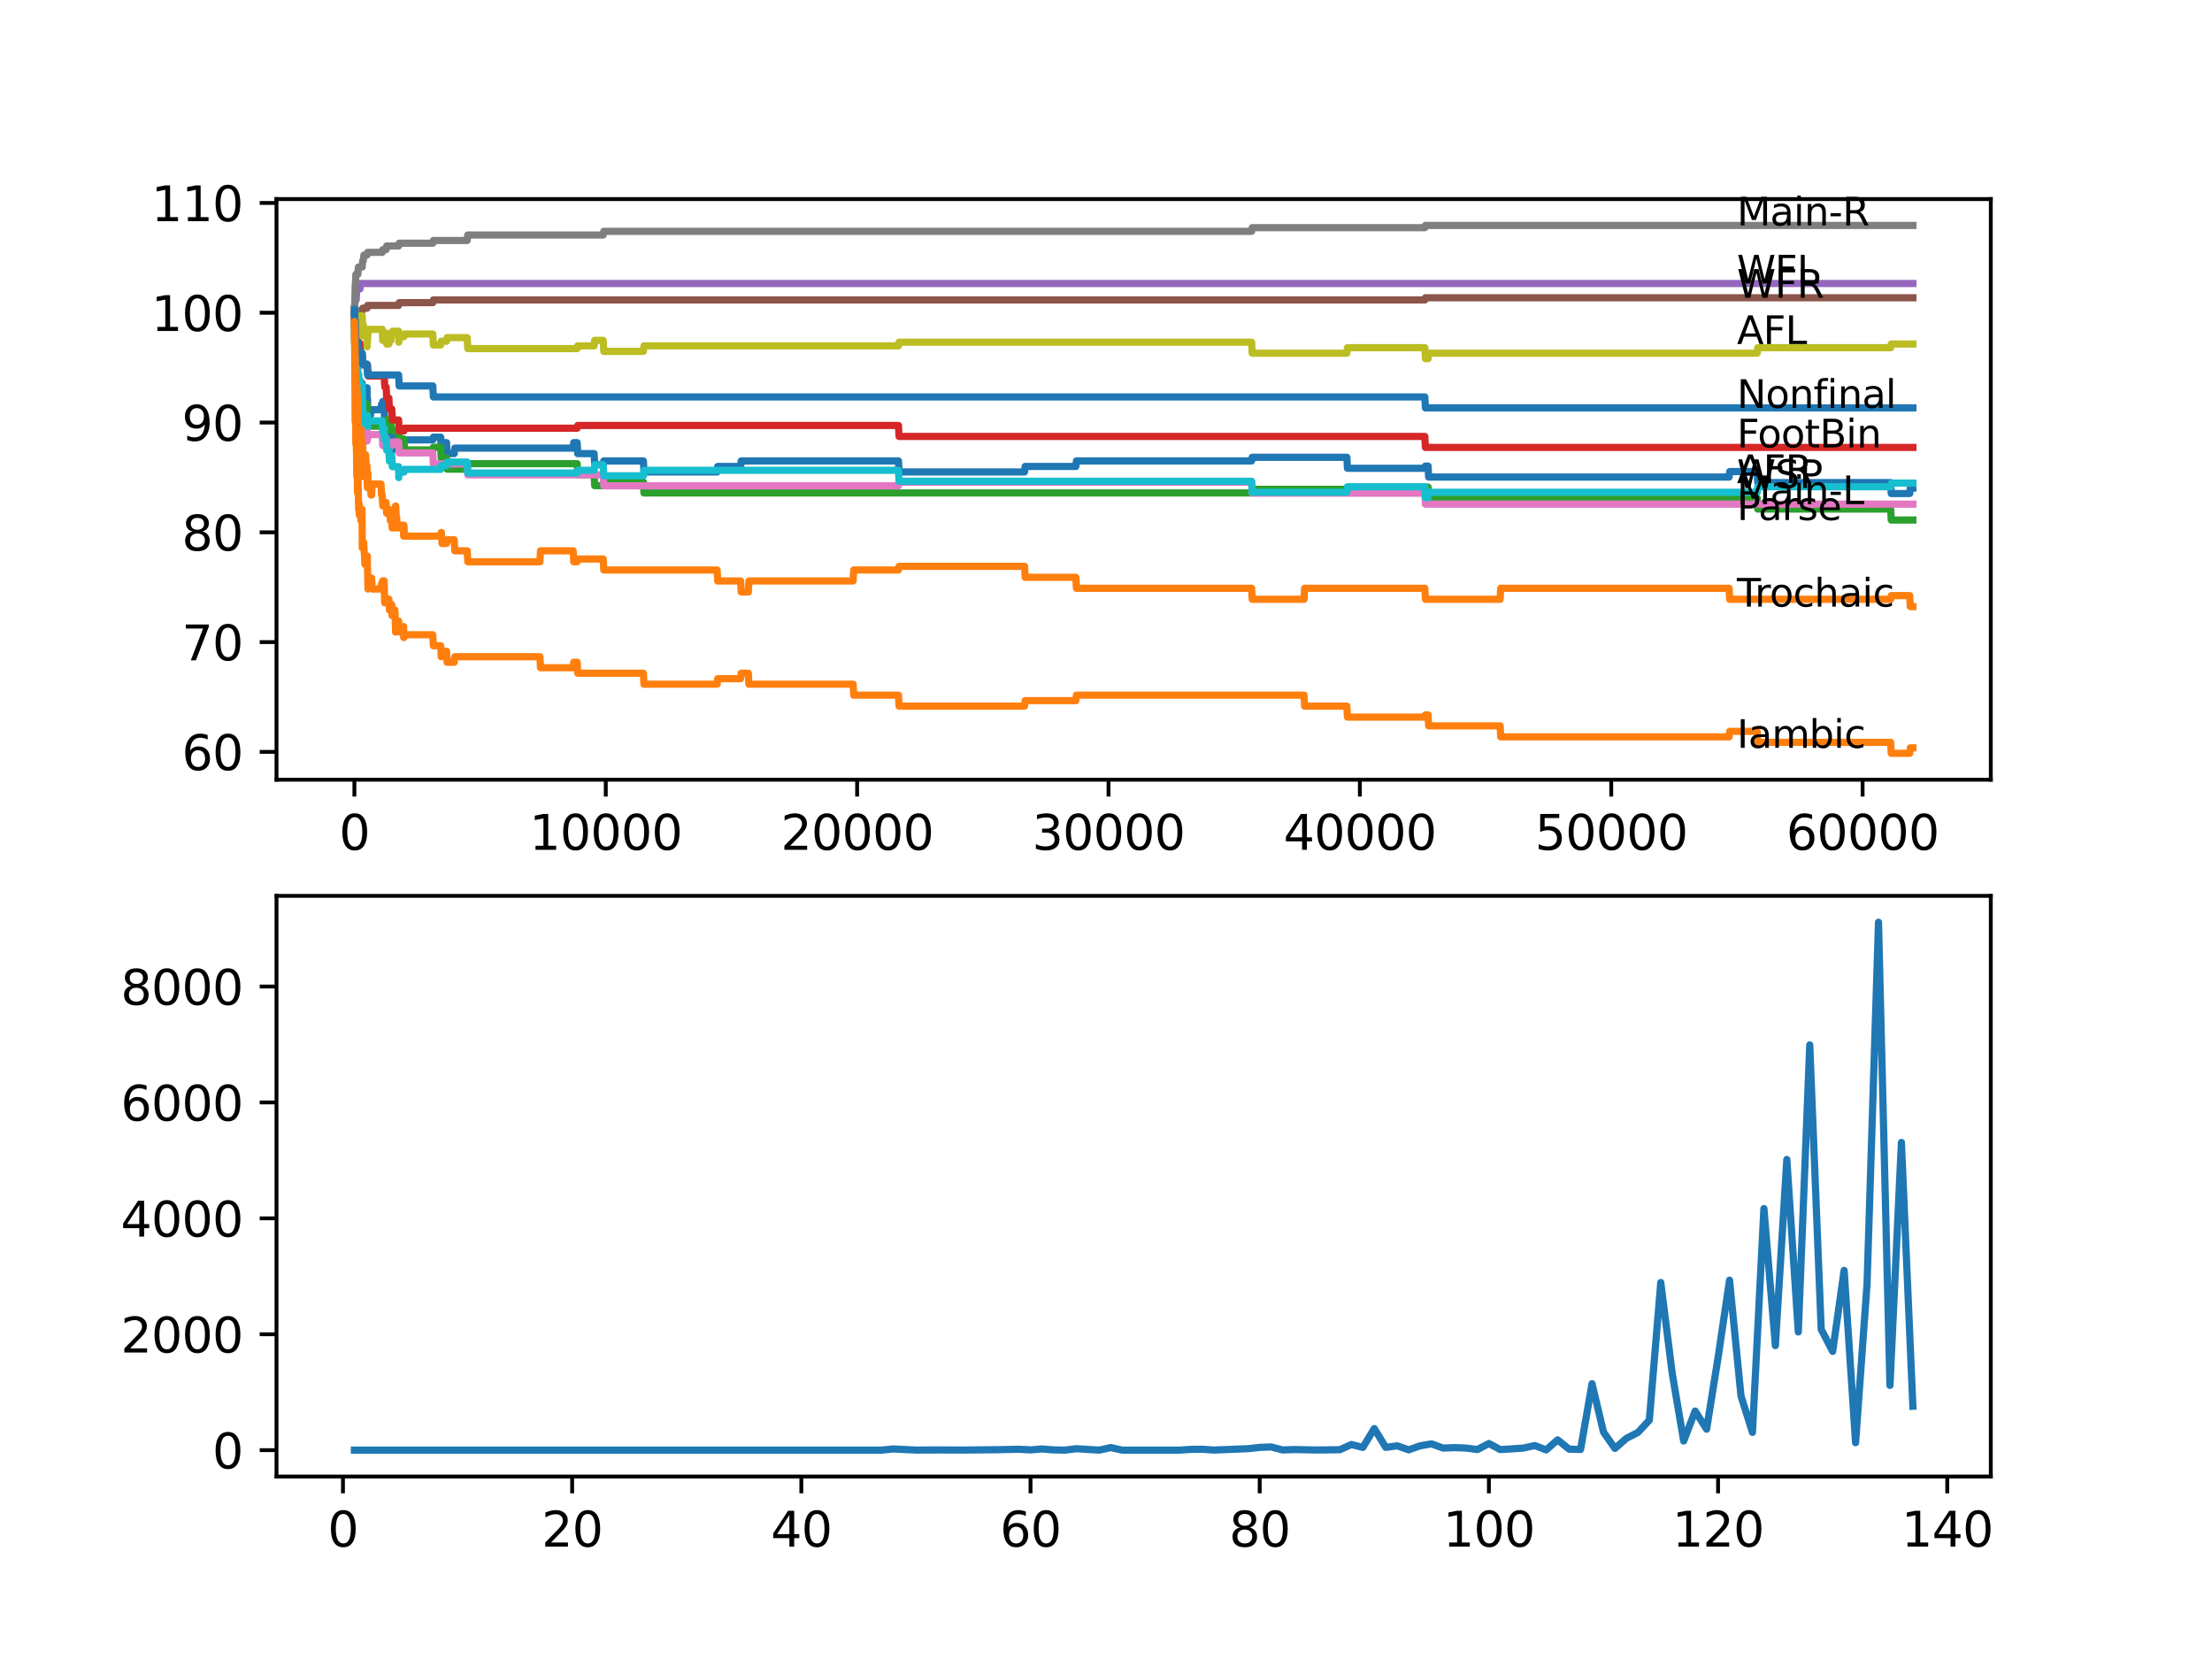 <?xml version="1.0" encoding="utf-8" standalone="no"?>
<!DOCTYPE svg PUBLIC "-//W3C//DTD SVG 1.1//EN"
  "http://www.w3.org/Graphics/SVG/1.1/DTD/svg11.dtd">
<svg xmlns:xlink="http://www.w3.org/1999/xlink" width="460.8pt" height="345.6pt" viewBox="0 0 460.8 345.6" xmlns="http://www.w3.org/2000/svg" version="1.1">
 <defs>
  <style type="text/css">*{stroke-linejoin: round; stroke-linecap: butt}</style>
 </defs>
 <g id="figure_1">
  <g id="patch_1">
   <path d="M 0 345.6 
L 460.8 345.6 
L 460.8 0 
L 0 0 
z
" style="fill: #ffffff"/>
  </g>
  <g id="axes_1">
   <g id="patch_2">
    <path d="M 57.6 162.432 
L 414.72 162.432 
L 414.72 41.472 
L 57.6 41.472 
z
" style="fill: #ffffff"/>
   </g>
   <g id="matplotlib.axis_1">
    <g id="xtick_1">
     <g id="line2d_1">
      <defs>
       <path id="mbe1081781f" d="M 0 0 
L 0 3.5 
" style="stroke: #000000; stroke-width: 0.8"/>
      </defs>
      <g>
       <use xlink:href="#mbe1081781f" x="73.827" y="162.432" style="stroke: #000000; stroke-width: 0.8"/>
      </g>
     </g>
     <g id="text_1">
      <!-- 0 -->
      <g transform="translate(70.646 177.03)scale(0.1 -0.1)">
       <defs>
        <path id="DejaVuSans-30" d="M 2034 4250 
Q 1547 4250 1301 3770 
Q 1056 3291 1056 2328 
Q 1056 1369 1301 889 
Q 1547 409 2034 409 
Q 2525 409 2770 889 
Q 3016 1369 3016 2328 
Q 3016 3291 2770 3770 
Q 2525 4250 2034 4250 
z
M 2034 4750 
Q 2819 4750 3233 4129 
Q 3647 3509 3647 2328 
Q 3647 1150 3233 529 
Q 2819 -91 2034 -91 
Q 1250 -91 836 529 
Q 422 1150 422 2328 
Q 422 3509 836 4129 
Q 1250 4750 2034 4750 
z
" transform="scale(0.016)"/>
       </defs>
       <use xlink:href="#DejaVuSans-30"/>
      </g>
     </g>
    </g>
    <g id="xtick_2">
     <g id="line2d_2">
      <g>
       <use xlink:href="#mbe1081781f" x="126.192" y="162.432" style="stroke: #000000; stroke-width: 0.8"/>
      </g>
     </g>
     <g id="text_2">
      <!-- 10000 -->
      <g transform="translate(110.286 177.03)scale(0.1 -0.1)">
       <defs>
        <path id="DejaVuSans-31" d="M 794 531 
L 1825 531 
L 1825 4091 
L 703 3866 
L 703 4441 
L 1819 4666 
L 2450 4666 
L 2450 531 
L 3481 531 
L 3481 0 
L 794 0 
L 794 531 
z
" transform="scale(0.016)"/>
       </defs>
       <use xlink:href="#DejaVuSans-31"/>
       <use xlink:href="#DejaVuSans-30" x="63.623"/>
       <use xlink:href="#DejaVuSans-30" x="127.246"/>
       <use xlink:href="#DejaVuSans-30" x="190.869"/>
       <use xlink:href="#DejaVuSans-30" x="254.492"/>
      </g>
     </g>
    </g>
    <g id="xtick_3">
     <g id="line2d_3">
      <g>
       <use xlink:href="#mbe1081781f" x="178.556" y="162.432" style="stroke: #000000; stroke-width: 0.8"/>
      </g>
     </g>
     <g id="text_3">
      <!-- 20000 -->
      <g transform="translate(162.65 177.03)scale(0.1 -0.1)">
       <defs>
        <path id="DejaVuSans-32" d="M 1228 531 
L 3431 531 
L 3431 0 
L 469 0 
L 469 531 
Q 828 903 1448 1529 
Q 2069 2156 2228 2338 
Q 2531 2678 2651 2914 
Q 2772 3150 2772 3378 
Q 2772 3750 2511 3984 
Q 2250 4219 1831 4219 
Q 1534 4219 1204 4116 
Q 875 4013 500 3803 
L 500 4441 
Q 881 4594 1212 4672 
Q 1544 4750 1819 4750 
Q 2544 4750 2975 4387 
Q 3406 4025 3406 3419 
Q 3406 3131 3298 2873 
Q 3191 2616 2906 2266 
Q 2828 2175 2409 1742 
Q 1991 1309 1228 531 
z
" transform="scale(0.016)"/>
       </defs>
       <use xlink:href="#DejaVuSans-32"/>
       <use xlink:href="#DejaVuSans-30" x="63.623"/>
       <use xlink:href="#DejaVuSans-30" x="127.246"/>
       <use xlink:href="#DejaVuSans-30" x="190.869"/>
       <use xlink:href="#DejaVuSans-30" x="254.492"/>
      </g>
     </g>
    </g>
    <g id="xtick_4">
     <g id="line2d_4">
      <g>
       <use xlink:href="#mbe1081781f" x="230.921" y="162.432" style="stroke: #000000; stroke-width: 0.8"/>
      </g>
     </g>
     <g id="text_4">
      <!-- 30000 -->
      <g transform="translate(215.015 177.03)scale(0.1 -0.1)">
       <defs>
        <path id="DejaVuSans-33" d="M 2597 2516 
Q 3050 2419 3304 2112 
Q 3559 1806 3559 1356 
Q 3559 666 3084 287 
Q 2609 -91 1734 -91 
Q 1441 -91 1130 -33 
Q 819 25 488 141 
L 488 750 
Q 750 597 1062 519 
Q 1375 441 1716 441 
Q 2309 441 2620 675 
Q 2931 909 2931 1356 
Q 2931 1769 2642 2001 
Q 2353 2234 1838 2234 
L 1294 2234 
L 1294 2753 
L 1863 2753 
Q 2328 2753 2575 2939 
Q 2822 3125 2822 3475 
Q 2822 3834 2567 4026 
Q 2313 4219 1838 4219 
Q 1578 4219 1281 4162 
Q 984 4106 628 3988 
L 628 4550 
Q 988 4650 1302 4700 
Q 1616 4750 1894 4750 
Q 2613 4750 3031 4423 
Q 3450 4097 3450 3541 
Q 3450 3153 3228 2886 
Q 3006 2619 2597 2516 
z
" transform="scale(0.016)"/>
       </defs>
       <use xlink:href="#DejaVuSans-33"/>
       <use xlink:href="#DejaVuSans-30" x="63.623"/>
       <use xlink:href="#DejaVuSans-30" x="127.246"/>
       <use xlink:href="#DejaVuSans-30" x="190.869"/>
       <use xlink:href="#DejaVuSans-30" x="254.492"/>
      </g>
     </g>
    </g>
    <g id="xtick_5">
     <g id="line2d_5">
      <g>
       <use xlink:href="#mbe1081781f" x="283.285" y="162.432" style="stroke: #000000; stroke-width: 0.8"/>
      </g>
     </g>
     <g id="text_5">
      <!-- 40000 -->
      <g transform="translate(267.379 177.03)scale(0.1 -0.1)">
       <defs>
        <path id="DejaVuSans-34" d="M 2419 4116 
L 825 1625 
L 2419 1625 
L 2419 4116 
z
M 2253 4666 
L 3047 4666 
L 3047 1625 
L 3713 1625 
L 3713 1100 
L 3047 1100 
L 3047 0 
L 2419 0 
L 2419 1100 
L 313 1100 
L 313 1709 
L 2253 4666 
z
" transform="scale(0.016)"/>
       </defs>
       <use xlink:href="#DejaVuSans-34"/>
       <use xlink:href="#DejaVuSans-30" x="63.623"/>
       <use xlink:href="#DejaVuSans-30" x="127.246"/>
       <use xlink:href="#DejaVuSans-30" x="190.869"/>
       <use xlink:href="#DejaVuSans-30" x="254.492"/>
      </g>
     </g>
    </g>
    <g id="xtick_6">
     <g id="line2d_6">
      <g>
       <use xlink:href="#mbe1081781f" x="335.65" y="162.432" style="stroke: #000000; stroke-width: 0.8"/>
      </g>
     </g>
     <g id="text_6">
      <!-- 50000 -->
      <g transform="translate(319.744 177.03)scale(0.1 -0.1)">
       <defs>
        <path id="DejaVuSans-35" d="M 691 4666 
L 3169 4666 
L 3169 4134 
L 1269 4134 
L 1269 2991 
Q 1406 3038 1543 3061 
Q 1681 3084 1819 3084 
Q 2600 3084 3056 2656 
Q 3513 2228 3513 1497 
Q 3513 744 3044 326 
Q 2575 -91 1722 -91 
Q 1428 -91 1123 -41 
Q 819 9 494 109 
L 494 744 
Q 775 591 1075 516 
Q 1375 441 1709 441 
Q 2250 441 2565 725 
Q 2881 1009 2881 1497 
Q 2881 1984 2565 2268 
Q 2250 2553 1709 2553 
Q 1456 2553 1204 2497 
Q 953 2441 691 2322 
L 691 4666 
z
" transform="scale(0.016)"/>
       </defs>
       <use xlink:href="#DejaVuSans-35"/>
       <use xlink:href="#DejaVuSans-30" x="63.623"/>
       <use xlink:href="#DejaVuSans-30" x="127.246"/>
       <use xlink:href="#DejaVuSans-30" x="190.869"/>
       <use xlink:href="#DejaVuSans-30" x="254.492"/>
      </g>
     </g>
    </g>
    <g id="xtick_7">
     <g id="line2d_7">
      <g>
       <use xlink:href="#mbe1081781f" x="388.014" y="162.432" style="stroke: #000000; stroke-width: 0.8"/>
      </g>
     </g>
     <g id="text_7">
      <!-- 60000 -->
      <g transform="translate(372.108 177.03)scale(0.1 -0.1)">
       <defs>
        <path id="DejaVuSans-36" d="M 2113 2584 
Q 1688 2584 1439 2293 
Q 1191 2003 1191 1497 
Q 1191 994 1439 701 
Q 1688 409 2113 409 
Q 2538 409 2786 701 
Q 3034 994 3034 1497 
Q 3034 2003 2786 2293 
Q 2538 2584 2113 2584 
z
M 3366 4563 
L 3366 3988 
Q 3128 4100 2886 4159 
Q 2644 4219 2406 4219 
Q 1781 4219 1451 3797 
Q 1122 3375 1075 2522 
Q 1259 2794 1537 2939 
Q 1816 3084 2150 3084 
Q 2853 3084 3261 2657 
Q 3669 2231 3669 1497 
Q 3669 778 3244 343 
Q 2819 -91 2113 -91 
Q 1303 -91 875 529 
Q 447 1150 447 2328 
Q 447 3434 972 4092 
Q 1497 4750 2381 4750 
Q 2619 4750 2861 4703 
Q 3103 4656 3366 4563 
z
" transform="scale(0.016)"/>
       </defs>
       <use xlink:href="#DejaVuSans-36"/>
       <use xlink:href="#DejaVuSans-30" x="63.623"/>
       <use xlink:href="#DejaVuSans-30" x="127.246"/>
       <use xlink:href="#DejaVuSans-30" x="190.869"/>
       <use xlink:href="#DejaVuSans-30" x="254.492"/>
      </g>
     </g>
    </g>
   </g>
   <g id="matplotlib.axis_2">
    <g id="ytick_1">
     <g id="line2d_8">
      <defs>
       <path id="mccc4f5f309" d="M 0 0 
L -3.5 0 
" style="stroke: #000000; stroke-width: 0.8"/>
      </defs>
      <g>
       <use xlink:href="#mccc4f5f309" x="57.6" y="156.629" style="stroke: #000000; stroke-width: 0.8"/>
      </g>
     </g>
     <g id="text_8">
      <!-- 60 -->
      <g transform="translate(37.875 160.428)scale(0.1 -0.1)">
       <use xlink:href="#DejaVuSans-36"/>
       <use xlink:href="#DejaVuSans-30" x="63.623"/>
      </g>
     </g>
    </g>
    <g id="ytick_2">
     <g id="line2d_9">
      <g>
       <use xlink:href="#mccc4f5f309" x="57.6" y="133.76" style="stroke: #000000; stroke-width: 0.8"/>
      </g>
     </g>
     <g id="text_9">
      <!-- 70 -->
      <g transform="translate(37.875 137.559)scale(0.1 -0.1)">
       <defs>
        <path id="DejaVuSans-37" d="M 525 4666 
L 3525 4666 
L 3525 4397 
L 1831 0 
L 1172 0 
L 2766 4134 
L 525 4134 
L 525 4666 
z
" transform="scale(0.016)"/>
       </defs>
       <use xlink:href="#DejaVuSans-37"/>
       <use xlink:href="#DejaVuSans-30" x="63.623"/>
      </g>
     </g>
    </g>
    <g id="ytick_3">
     <g id="line2d_10">
      <g>
       <use xlink:href="#mccc4f5f309" x="57.6" y="110.89" style="stroke: #000000; stroke-width: 0.8"/>
      </g>
     </g>
     <g id="text_10">
      <!-- 80 -->
      <g transform="translate(37.875 114.689)scale(0.1 -0.1)">
       <defs>
        <path id="DejaVuSans-38" d="M 2034 2216 
Q 1584 2216 1326 1975 
Q 1069 1734 1069 1313 
Q 1069 891 1326 650 
Q 1584 409 2034 409 
Q 2484 409 2743 651 
Q 3003 894 3003 1313 
Q 3003 1734 2745 1975 
Q 2488 2216 2034 2216 
z
M 1403 2484 
Q 997 2584 770 2862 
Q 544 3141 544 3541 
Q 544 4100 942 4425 
Q 1341 4750 2034 4750 
Q 2731 4750 3128 4425 
Q 3525 4100 3525 3541 
Q 3525 3141 3298 2862 
Q 3072 2584 2669 2484 
Q 3125 2378 3379 2068 
Q 3634 1759 3634 1313 
Q 3634 634 3220 271 
Q 2806 -91 2034 -91 
Q 1263 -91 848 271 
Q 434 634 434 1313 
Q 434 1759 690 2068 
Q 947 2378 1403 2484 
z
M 1172 3481 
Q 1172 3119 1398 2916 
Q 1625 2713 2034 2713 
Q 2441 2713 2670 2916 
Q 2900 3119 2900 3481 
Q 2900 3844 2670 4047 
Q 2441 4250 2034 4250 
Q 1625 4250 1398 4047 
Q 1172 3844 1172 3481 
z
" transform="scale(0.016)"/>
       </defs>
       <use xlink:href="#DejaVuSans-38"/>
       <use xlink:href="#DejaVuSans-30" x="63.623"/>
      </g>
     </g>
    </g>
    <g id="ytick_4">
     <g id="line2d_11">
      <g>
       <use xlink:href="#mccc4f5f309" x="57.6" y="88.021" style="stroke: #000000; stroke-width: 0.8"/>
      </g>
     </g>
     <g id="text_11">
      <!-- 90 -->
      <g transform="translate(37.875 91.82)scale(0.1 -0.1)">
       <defs>
        <path id="DejaVuSans-39" d="M 703 97 
L 703 672 
Q 941 559 1184 500 
Q 1428 441 1663 441 
Q 2288 441 2617 861 
Q 2947 1281 2994 2138 
Q 2813 1869 2534 1725 
Q 2256 1581 1919 1581 
Q 1219 1581 811 2004 
Q 403 2428 403 3163 
Q 403 3881 828 4315 
Q 1253 4750 1959 4750 
Q 2769 4750 3195 4129 
Q 3622 3509 3622 2328 
Q 3622 1225 3098 567 
Q 2575 -91 1691 -91 
Q 1453 -91 1209 -44 
Q 966 3 703 97 
z
M 1959 2075 
Q 2384 2075 2632 2365 
Q 2881 2656 2881 3163 
Q 2881 3666 2632 3958 
Q 2384 4250 1959 4250 
Q 1534 4250 1286 3958 
Q 1038 3666 1038 3163 
Q 1038 2656 1286 2365 
Q 1534 2075 1959 2075 
z
" transform="scale(0.016)"/>
       </defs>
       <use xlink:href="#DejaVuSans-39"/>
       <use xlink:href="#DejaVuSans-30" x="63.623"/>
      </g>
     </g>
    </g>
    <g id="ytick_5">
     <g id="line2d_12">
      <g>
       <use xlink:href="#mccc4f5f309" x="57.6" y="65.151" style="stroke: #000000; stroke-width: 0.8"/>
      </g>
     </g>
     <g id="text_12">
      <!-- 100 -->
      <g transform="translate(31.512 68.951)scale(0.1 -0.1)">
       <use xlink:href="#DejaVuSans-31"/>
       <use xlink:href="#DejaVuSans-30" x="63.623"/>
       <use xlink:href="#DejaVuSans-30" x="127.246"/>
      </g>
     </g>
    </g>
    <g id="ytick_6">
     <g id="line2d_13">
      <g>
       <use xlink:href="#mccc4f5f309" x="57.6" y="42.282" style="stroke: #000000; stroke-width: 0.8"/>
      </g>
     </g>
     <g id="text_13">
      <!-- 110 -->
      <g transform="translate(31.512 46.081)scale(0.1 -0.1)">
       <use xlink:href="#DejaVuSans-31"/>
       <use xlink:href="#DejaVuSans-31" x="63.623"/>
       <use xlink:href="#DejaVuSans-30" x="127.246"/>
      </g>
     </g>
    </g>
   </g>
   <g id="line2d_14">
    <path d="M 73.833 65.151 
L 73.843 65.151 
L 73.848 64.389 
L 73.906 70.488 
L 73.917 69.916 
L 73.932 69.916 
L 74.011 79.445 
L 74.063 78.873 
L 74.105 76.586 
L 74.115 81.16 
L 74.178 77.73 
L 74.215 77.73 
L 74.231 80.016 
L 74.325 77.73 
L 74.435 76.586 
L 74.534 81.16 
L 74.55 79.254 
L 74.671 79.254 
L 74.786 81.541 
L 74.817 81.541 
L 74.932 80.398 
L 74.953 80.398 
L 74.98 82.685 
L 75.063 81.541 
L 75.178 81.541 
L 75.184 83.828 
L 75.288 82.685 
L 75.419 82.685 
L 75.456 79.826 
L 75.529 82.113 
L 75.535 82.113 
L 75.618 81.35 
L 75.624 83.637 
L 75.639 82.494 
L 76.158 82.494 
L 76.273 81.35 
L 76.451 81.35 
L 76.472 80.779 
L 76.477 83.066 
L 76.545 83.066 
L 76.556 83.066 
L 76.655 87.64 
L 76.671 86.496 
L 77.168 86.496 
L 77.284 85.353 
L 79.368 85.353 
L 79.483 84.209 
L 79.619 84.209 
L 79.734 83.637 
L 80.012 83.637 
L 80.132 88.211 
L 81.007 88.211 
L 81.122 90.498 
L 81.195 90.498 
L 81.31 89.355 
L 81.426 89.355 
L 81.541 91.642 
L 81.619 91.642 
L 81.677 93.929 
L 81.729 92.785 
L 82.431 92.785 
L 82.546 91.642 
L 82.619 91.642 
L 82.735 90.498 
L 83.065 90.498 
L 83.18 92.785 
L 83.997 92.785 
L 84.112 91.642 
L 90.16 91.642 
L 90.275 91.07 
L 91.799 91.07 
L 91.914 93.357 
L 91.956 93.357 
L 92.071 92.213 
L 93.024 92.213 
L 93.14 94.5 
L 94.621 94.5 
L 94.737 93.357 
L 119.406 93.357 
L 119.521 92.213 
L 120.233 92.213 
L 120.348 94.5 
L 123.767 94.5 
L 123.883 96.787 
L 125.663 96.787 
L 125.778 96.025 
L 134.031 96.025 
L 134.146 98.312 
L 149.389 98.312 
L 149.505 97.168 
L 154.286 97.168 
L 154.401 96.025 
L 187.17 96.025 
L 187.286 98.312 
L 213.436 98.312 
L 213.552 97.168 
L 224.119 97.168 
L 224.234 96.025 
L 260.737 96.025 
L 260.852 95.263 
L 280.578 95.263 
L 280.693 97.55 
L 296.822 97.55 
L 296.937 97.092 
L 297.497 97.092 
L 297.612 99.379 
L 360.204 99.379 
L 360.319 98.236 
L 366.058 98.236 
L 366.173 100.523 
L 393.863 100.523 
L 393.979 102.81 
L 397.833 102.81 
L 397.948 101.666 
L 398.487 101.666 
L 398.487 101.666 
" clip-path="url(#pe5ed5f6a5f)" style="fill: none; stroke: #1f77b4; stroke-width: 1.5; stroke-linecap: square"/>
   </g>
   <g id="line2d_15">
    <path d="M 73.833 64.389 
L 73.838 64.389 
L 73.985 87.83 
L 73.995 85.543 
L 74.063 85.543 
L 74.074 84.4 
L 74.115 92.404 
L 74.157 88.974 
L 74.163 88.974 
L 74.189 86.687 
L 74.236 93.547 
L 74.257 93.547 
L 74.325 99.265 
L 74.377 98.121 
L 74.435 98.121 
L 74.482 102.695 
L 74.545 99.265 
L 74.582 99.265 
L 74.707 106.126 
L 74.817 106.126 
L 74.843 104.982 
L 74.849 107.269 
L 74.922 107.269 
L 74.98 107.269 
L 75.095 106.126 
L 75.116 106.126 
L 75.184 108.413 
L 75.226 107.269 
L 75.419 107.269 
L 75.425 106.126 
L 75.466 114.13 
L 75.498 114.13 
L 75.629 114.13 
L 75.744 112.986 
L 75.77 112.986 
L 75.885 115.273 
L 75.906 115.273 
L 76.022 117.56 
L 76.158 117.56 
L 76.273 116.417 
L 76.472 116.417 
L 76.529 115.845 
L 76.535 118.132 
L 76.556 118.132 
L 76.655 122.706 
L 76.671 121.562 
L 77.168 121.562 
L 77.284 120.419 
L 77.414 120.419 
L 77.53 122.706 
L 79.368 122.706 
L 79.483 121.562 
L 79.619 121.562 
L 79.734 120.991 
L 80.012 120.991 
L 80.132 125.565 
L 80.436 125.565 
L 80.551 124.802 
L 81.007 124.802 
L 81.122 127.089 
L 81.195 127.089 
L 81.31 125.946 
L 81.619 125.946 
L 81.677 128.233 
L 81.729 127.089 
L 82.279 127.089 
L 82.4 131.663 
L 82.431 131.663 
L 82.546 130.52 
L 82.619 130.52 
L 82.735 129.376 
L 83.038 129.376 
L 83.154 131.663 
L 83.997 131.663 
L 84.091 130.52 
L 84.096 132.807 
L 84.101 132.807 
L 84.154 132.807 
L 84.269 132.235 
L 90.16 132.235 
L 90.275 134.522 
L 91.799 134.522 
L 91.914 136.809 
L 91.956 136.809 
L 92.071 135.665 
L 93.024 135.665 
L 93.14 137.952 
L 94.621 137.952 
L 94.737 136.809 
L 112.478 136.809 
L 112.593 139.096 
L 119.406 139.096 
L 119.521 137.952 
L 120.233 137.952 
L 120.348 140.239 
L 134.031 140.239 
L 134.146 142.526 
L 149.389 142.526 
L 149.505 141.383 
L 154.286 141.383 
L 154.401 140.239 
L 155.893 140.239 
L 156.008 142.526 
L 177.724 142.526 
L 177.839 144.813 
L 187.17 144.813 
L 187.286 147.1 
L 213.436 147.1 
L 213.552 145.957 
L 224.119 145.957 
L 224.234 144.813 
L 271.655 144.813 
L 271.77 147.1 
L 280.578 147.1 
L 280.693 149.387 
L 296.822 149.387 
L 296.937 148.93 
L 297.497 148.93 
L 297.612 151.216 
L 312.505 151.216 
L 312.62 153.503 
L 360.204 153.503 
L 360.319 152.36 
L 366.058 152.36 
L 366.173 154.647 
L 393.863 154.647 
L 393.979 156.934 
L 397.833 156.934 
L 397.948 155.79 
L 398.487 155.79 
L 398.487 155.79 
" clip-path="url(#pe5ed5f6a5f)" style="fill: none; stroke: #ff7f0e; stroke-width: 1.5; stroke-linecap: square"/>
   </g>
   <g id="line2d_16">
    <path d="M 73.833 64.389 
L 73.964 74.871 
L 73.969 74.871 
L 74.011 78.682 
L 74.084 76.967 
L 74.089 76.967 
L 74.105 76.205 
L 74.121 80.779 
L 74.173 80.779 
L 74.199 80.779 
L 74.215 79.635 
L 74.22 81.922 
L 74.304 81.922 
L 74.309 81.922 
L 74.424 80.779 
L 74.529 80.779 
L 74.545 83.066 
L 74.639 81.541 
L 74.953 81.541 
L 74.985 83.828 
L 75.063 82.685 
L 75.178 82.685 
L 75.294 84.971 
L 75.446 84.971 
L 75.566 83.637 
L 75.618 83.637 
L 75.686 85.924 
L 75.728 84.781 
L 76.451 84.781 
L 76.472 84.209 
L 76.477 86.496 
L 76.545 86.496 
L 76.613 86.496 
L 76.728 88.783 
L 79.619 88.783 
L 79.734 88.211 
L 80.436 88.211 
L 80.551 87.449 
L 81.426 87.449 
L 81.541 89.736 
L 83.038 89.736 
L 83.065 89.164 
L 83.07 91.451 
L 83.133 91.451 
L 84.154 91.451 
L 84.269 93.738 
L 90.16 93.738 
L 90.275 93.166 
L 91.799 93.166 
L 91.914 95.453 
L 93.024 95.453 
L 93.14 97.74 
L 97.329 97.74 
L 97.444 96.597 
L 120.233 96.597 
L 120.348 98.884 
L 123.767 98.884 
L 123.883 101.171 
L 125.663 101.171 
L 125.778 100.408 
L 134.031 100.408 
L 134.146 102.695 
L 260.737 102.695 
L 260.852 101.933 
L 296.822 101.933 
L 296.937 101.476 
L 297.497 101.476 
L 297.612 103.762 
L 366.058 103.762 
L 366.173 106.049 
L 393.863 106.049 
L 393.979 108.336 
L 398.487 108.336 
L 398.487 108.336 
" clip-path="url(#pe5ed5f6a5f)" style="fill: none; stroke: #2ca02c; stroke-width: 1.5; stroke-linecap: square"/>
   </g>
   <g id="line2d_17">
    <path d="M 73.833 67.438 
L 73.958 65.075 
L 74.089 65.075 
L 74.21 69.192 
L 74.309 69.192 
L 74.424 71.479 
L 74.985 71.479 
L 75.1 73.765 
L 75.456 73.765 
L 75.571 76.052 
L 76.571 76.052 
L 76.687 78.339 
L 80.043 78.339 
L 80.158 80.626 
L 80.436 80.626 
L 80.551 82.913 
L 81.007 82.913 
L 81.122 85.2 
L 81.619 85.2 
L 81.735 87.487 
L 83.038 87.487 
L 83.154 89.774 
L 84.154 89.774 
L 84.269 89.202 
L 120.233 89.202 
L 120.348 88.631 
L 187.17 88.631 
L 187.286 90.918 
L 296.822 90.918 
L 296.937 93.204 
L 398.487 93.204 
L 398.487 93.204 
" clip-path="url(#pe5ed5f6a5f)" style="fill: none; stroke: #d62728; stroke-width: 1.5; stroke-linecap: square"/>
   </g>
   <g id="line2d_18">
    <path d="M 73.833 64.389 
L 73.843 64.389 
L 73.964 62.483 
L 74.199 62.483 
L 74.32 60.196 
L 74.985 60.196 
L 75.1 59.053 
L 398.487 59.053 
L 398.487 59.053 
" clip-path="url(#pe5ed5f6a5f)" style="fill: none; stroke: #9467bd; stroke-width: 1.5; stroke-linecap: square"/>
   </g>
   <g id="line2d_19">
    <path d="M 73.833 65.151 
L 73.906 67.438 
L 73.943 66.867 
L 74.011 66.867 
L 74.131 65.533 
L 74.629 65.533 
L 74.744 64.77 
L 75.446 64.77 
L 75.561 64.198 
L 76.451 64.198 
L 76.566 63.627 
L 83.038 63.627 
L 83.154 63.055 
L 90.16 63.055 
L 90.275 62.483 
L 296.822 62.483 
L 296.937 62.026 
L 398.487 62.026 
L 398.487 62.026 
" clip-path="url(#pe5ed5f6a5f)" style="fill: none; stroke: #8c564b; stroke-width: 1.5; stroke-linecap: square"/>
   </g>
   <g id="line2d_20">
    <path d="M 73.833 67.438 
L 73.838 67.438 
L 73.869 66.409 
L 73.88 70.983 
L 73.906 69.649 
L 74.037 79.559 
L 74.089 79.559 
L 74.11 81.846 
L 74.205 81.389 
L 74.215 81.389 
L 74.33 80.817 
L 74.545 80.817 
L 74.665 85.391 
L 74.733 85.391 
L 74.849 84.247 
L 75.446 84.247 
L 75.561 87.297 
L 75.686 87.297 
L 75.802 89.583 
L 76.451 89.583 
L 76.472 91.87 
L 76.561 91.299 
L 76.571 91.299 
L 76.687 90.536 
L 79.619 90.536 
L 79.734 92.823 
L 80.012 92.823 
L 80.132 91.299 
L 80.436 91.299 
L 80.551 93.586 
L 81.007 93.586 
L 81.122 92.823 
L 81.619 92.823 
L 81.735 92.061 
L 83.038 92.061 
L 83.154 94.348 
L 90.16 94.348 
L 90.275 96.635 
L 97.329 96.635 
L 97.444 98.922 
L 125.663 98.922 
L 125.778 101.209 
L 187.17 101.209 
L 187.286 100.446 
L 260.737 100.446 
L 260.852 102.733 
L 296.822 102.733 
L 296.937 105.02 
L 398.487 105.02 
L 398.487 105.02 
" clip-path="url(#pe5ed5f6a5f)" style="fill: none; stroke: #e377c2; stroke-width: 1.5; stroke-linecap: square"/>
   </g>
   <g id="line2d_21">
    <path d="M 73.833 65.151 
L 73.869 65.151 
L 73.99 59.625 
L 74.011 59.625 
L 74.142 57.147 
L 74.545 57.147 
L 74.665 55.622 
L 75.446 55.622 
L 75.566 54.288 
L 75.686 54.288 
L 75.802 53.145 
L 76.451 53.145 
L 76.566 52.573 
L 79.619 52.573 
L 79.734 52.001 
L 80.436 52.001 
L 80.551 51.239 
L 83.038 51.239 
L 83.154 50.667 
L 90.16 50.667 
L 90.275 50.096 
L 97.329 50.096 
L 97.444 48.952 
L 125.663 48.952 
L 125.778 48.19 
L 260.737 48.19 
L 260.852 47.428 
L 296.822 47.428 
L 296.937 46.97 
L 398.487 46.97 
L 398.487 46.97 
" clip-path="url(#pe5ed5f6a5f)" style="fill: none; stroke: #7f7f7f; stroke-width: 1.5; stroke-linecap: square"/>
   </g>
   <g id="line2d_22">
    <path d="M 73.833 67.438 
L 73.875 65.647 
L 73.911 68.887 
L 73.943 67.553 
L 73.948 67.553 
L 73.974 64.503 
L 74.021 70.221 
L 74.037 70.221 
L 74.089 70.221 
L 74.105 72.508 
L 74.121 69.763 
L 74.199 69.763 
L 74.215 69.763 
L 74.33 69.192 
L 74.435 69.192 
L 74.545 65.761 
L 74.55 68.048 
L 74.629 68.048 
L 74.671 70.335 
L 74.739 68.048 
L 74.953 68.048 
L 75.069 66.905 
L 75.178 66.905 
L 75.294 65.761 
L 75.446 65.761 
L 75.561 68.81 
L 75.618 68.81 
L 75.686 67.667 
L 75.692 69.954 
L 75.723 69.954 
L 76.451 69.954 
L 76.472 72.241 
L 76.561 70.526 
L 76.571 70.526 
L 76.692 68.62 
L 79.619 68.62 
L 79.734 70.907 
L 80.012 70.907 
L 80.132 69.382 
L 80.436 69.382 
L 80.551 71.669 
L 81.007 71.669 
L 81.122 70.907 
L 81.426 70.907 
L 81.541 69.763 
L 81.619 69.763 
L 81.735 69.001 
L 83.038 69.001 
L 83.065 71.288 
L 83.148 70.144 
L 84.154 70.144 
L 84.269 69.573 
L 90.16 69.573 
L 90.275 71.86 
L 91.799 71.86 
L 91.914 71.097 
L 93.024 71.097 
L 93.14 70.335 
L 97.329 70.335 
L 97.444 72.622 
L 120.233 72.622 
L 120.348 72.05 
L 123.767 72.05 
L 123.883 70.907 
L 125.663 70.907 
L 125.778 73.194 
L 134.031 73.194 
L 134.146 72.05 
L 187.17 72.05 
L 187.286 71.288 
L 260.737 71.288 
L 260.852 73.575 
L 280.578 73.575 
L 280.693 72.431 
L 296.822 72.431 
L 296.937 74.718 
L 297.497 74.718 
L 297.612 73.575 
L 366.058 73.575 
L 366.173 72.431 
L 393.863 72.431 
L 393.979 71.669 
L 398.487 71.669 
L 398.487 71.669 
" clip-path="url(#pe5ed5f6a5f)" style="fill: none; stroke: #bcbd22; stroke-width: 1.5; stroke-linecap: square"/>
   </g>
   <g id="line2d_23">
    <path d="M 73.833 67.438 
L 73.838 67.438 
L 73.843 66.981 
L 73.88 70.983 
L 73.89 70.983 
L 73.979 75.557 
L 74.006 74.413 
L 74.016 74.413 
L 74.105 78.987 
L 74.131 76.243 
L 74.199 76.243 
L 74.314 80.245 
L 74.435 80.245 
L 74.545 76.815 
L 74.55 79.102 
L 74.671 79.102 
L 74.733 77.958 
L 74.739 80.245 
L 74.775 80.245 
L 74.953 80.245 
L 74.985 79.102 
L 74.99 81.389 
L 75.058 81.389 
L 75.178 81.389 
L 75.294 80.245 
L 75.451 80.245 
L 75.576 87.106 
L 75.618 87.106 
L 75.686 85.962 
L 75.692 88.249 
L 75.723 88.249 
L 76.472 88.249 
L 76.571 86.534 
L 76.577 88.821 
L 76.613 88.821 
L 76.728 87.678 
L 79.619 87.678 
L 79.734 89.965 
L 80.012 89.965 
L 80.043 89.202 
L 80.048 91.489 
L 80.111 91.489 
L 80.436 91.489 
L 80.551 93.776 
L 81.007 93.776 
L 81.122 96.063 
L 81.426 96.063 
L 81.541 94.92 
L 81.619 94.92 
L 81.735 97.207 
L 83.038 97.207 
L 83.065 99.494 
L 83.148 98.35 
L 84.154 98.35 
L 84.269 97.778 
L 91.799 97.778 
L 91.914 97.016 
L 93.024 97.016 
L 93.14 96.254 
L 97.329 96.254 
L 97.444 98.541 
L 120.233 98.541 
L 120.348 97.969 
L 123.767 97.969 
L 123.883 96.825 
L 125.663 96.825 
L 125.778 99.112 
L 134.031 99.112 
L 134.146 97.969 
L 187.17 97.969 
L 187.286 100.256 
L 260.737 100.256 
L 260.852 102.543 
L 280.578 102.543 
L 280.693 101.399 
L 296.822 101.399 
L 296.937 103.686 
L 297.497 103.686 
L 297.612 102.543 
L 366.058 102.543 
L 366.173 101.399 
L 393.863 101.399 
L 393.979 100.637 
L 398.487 100.637 
L 398.487 100.637 
" clip-path="url(#pe5ed5f6a5f)" style="fill: none; stroke: #17becf; stroke-width: 1.5; stroke-linecap: square"/>
   </g>
   <g id="line2d_24">
    <path d="M 73.833 65.151 
L 73.906 64.389 
L 73.911 66.676 
L 73.932 66.676 
L 74.011 66.676 
L 74.131 71.25 
L 74.629 71.25 
L 74.744 73.537 
L 75.446 73.537 
L 75.561 75.824 
L 76.451 75.824 
L 76.566 78.111 
L 83.038 78.111 
L 83.154 80.398 
L 90.16 80.398 
L 90.275 82.685 
L 296.822 82.685 
L 296.937 84.971 
L 398.487 84.971 
L 398.487 84.971 
" clip-path="url(#pe5ed5f6a5f)" style="fill: none; stroke: #1f77b4; stroke-width: 1.5; stroke-linecap: square"/>
   </g>
   <g id="line2d_25">
    <path d="M 73.833 67.438 
L 73.838 67.438 
L 73.848 66.981 
L 73.88 71.555 
L 73.906 70.983 
L 73.917 70.983 
L 73.932 68.696 
L 74.047 80.131 
L 74.063 80.131 
L 74.084 77.844 
L 74.189 88.821 
L 74.309 82.532 
L 74.32 82.532 
L 74.325 80.245 
L 74.43 82.532 
L 74.482 82.532 
L 74.582 91.68 
L 74.608 89.393 
L 74.817 89.393 
L 74.843 91.68 
L 74.927 89.393 
L 74.98 89.393 
L 75.095 91.68 
L 75.116 91.68 
L 75.184 89.393 
L 75.226 91.68 
L 75.419 91.68 
L 75.451 96.254 
L 75.529 92.442 
L 75.535 92.442 
L 75.655 97.016 
L 75.686 97.016 
L 75.77 99.303 
L 75.796 97.016 
L 75.906 97.016 
L 76.022 94.729 
L 76.158 94.729 
L 76.273 97.016 
L 76.451 97.016 
L 76.529 101.59 
L 76.566 99.303 
L 76.571 99.303 
L 76.655 98.541 
L 76.66 100.828 
L 76.671 100.828 
L 77.168 100.828 
L 77.284 103.115 
L 77.414 103.115 
L 77.53 100.828 
L 79.368 100.828 
L 79.483 103.115 
L 79.619 103.115 
L 79.734 105.401 
L 80.043 105.401 
L 80.158 104.639 
L 80.436 104.639 
L 80.551 106.926 
L 81.007 106.926 
L 81.122 106.164 
L 81.195 106.164 
L 81.31 108.451 
L 81.619 108.451 
L 81.677 107.688 
L 81.682 109.975 
L 81.719 109.975 
L 82.279 109.975 
L 82.4 105.401 
L 82.431 105.401 
L 82.546 107.688 
L 82.619 107.688 
L 82.735 109.975 
L 83.038 109.975 
L 83.154 109.404 
L 83.997 109.404 
L 84.091 111.691 
L 84.107 109.404 
L 84.154 109.404 
L 84.269 111.691 
L 91.799 111.691 
L 91.914 110.928 
L 91.956 110.928 
L 92.071 113.215 
L 93.024 113.215 
L 93.14 112.453 
L 94.621 112.453 
L 94.737 114.74 
L 97.329 114.74 
L 97.444 117.027 
L 112.478 117.027 
L 112.593 114.74 
L 119.406 114.74 
L 119.521 117.027 
L 120.233 117.027 
L 120.348 116.455 
L 125.663 116.455 
L 125.778 118.742 
L 149.389 118.742 
L 149.505 121.029 
L 154.286 121.029 
L 154.401 123.316 
L 155.893 123.316 
L 156.008 121.029 
L 177.724 121.029 
L 177.839 118.742 
L 187.17 118.742 
L 187.286 117.98 
L 213.436 117.98 
L 213.552 120.267 
L 224.119 120.267 
L 224.234 122.554 
L 260.737 122.554 
L 260.852 124.84 
L 271.655 124.84 
L 271.77 122.554 
L 296.822 122.554 
L 296.937 124.84 
L 312.505 124.84 
L 312.62 122.554 
L 360.204 122.554 
L 360.319 124.84 
L 393.863 124.84 
L 393.979 124.078 
L 397.833 124.078 
L 397.948 126.365 
L 398.487 126.365 
L 398.487 126.365 
" clip-path="url(#pe5ed5f6a5f)" style="fill: none; stroke: #ff7f0e; stroke-width: 1.5; stroke-linecap: square"/>
   </g>
   <g id="patch_3">
    <path d="M 57.6 162.432 
L 57.6 41.472 
" style="fill: none; stroke: #000000; stroke-width: 0.8; stroke-linejoin: miter; stroke-linecap: square"/>
   </g>
   <g id="patch_4">
    <path d="M 414.72 162.432 
L 414.72 41.472 
" style="fill: none; stroke: #000000; stroke-width: 0.8; stroke-linejoin: miter; stroke-linecap: square"/>
   </g>
   <g id="patch_5">
    <path d="M 57.6 162.432 
L 414.72 162.432 
" style="fill: none; stroke: #000000; stroke-width: 0.8; stroke-linejoin: miter; stroke-linecap: square"/>
   </g>
   <g id="patch_6">
    <path d="M 57.6 41.472 
L 414.72 41.472 
" style="fill: none; stroke: #000000; stroke-width: 0.8; stroke-linejoin: miter; stroke-linecap: square"/>
   </g>
   <g id="text_14">
    <!-- WSP -->
    <g transform="translate(361.832 101.666)scale(0.08 -0.08)">
     <defs>
      <path id="DejaVuSans-57" d="M 213 4666 
L 850 4666 
L 1831 722 
L 2809 4666 
L 3519 4666 
L 4500 722 
L 5478 4666 
L 6119 4666 
L 4947 0 
L 4153 0 
L 3169 4050 
L 2175 0 
L 1381 0 
L 213 4666 
z
" transform="scale(0.016)"/>
      <path id="DejaVuSans-53" d="M 3425 4513 
L 3425 3897 
Q 3066 4069 2747 4153 
Q 2428 4238 2131 4238 
Q 1616 4238 1336 4038 
Q 1056 3838 1056 3469 
Q 1056 3159 1242 3001 
Q 1428 2844 1947 2747 
L 2328 2669 
Q 3034 2534 3370 2195 
Q 3706 1856 3706 1288 
Q 3706 609 3251 259 
Q 2797 -91 1919 -91 
Q 1588 -91 1214 -16 
Q 841 59 441 206 
L 441 856 
Q 825 641 1194 531 
Q 1563 422 1919 422 
Q 2459 422 2753 634 
Q 3047 847 3047 1241 
Q 3047 1584 2836 1778 
Q 2625 1972 2144 2069 
L 1759 2144 
Q 1053 2284 737 2584 
Q 422 2884 422 3419 
Q 422 4038 858 4394 
Q 1294 4750 2059 4750 
Q 2388 4750 2728 4690 
Q 3069 4631 3425 4513 
z
" transform="scale(0.016)"/>
      <path id="DejaVuSans-50" d="M 1259 4147 
L 1259 2394 
L 2053 2394 
Q 2494 2394 2734 2622 
Q 2975 2850 2975 3272 
Q 2975 3691 2734 3919 
Q 2494 4147 2053 4147 
L 1259 4147 
z
M 628 4666 
L 2053 4666 
Q 2838 4666 3239 4311 
Q 3641 3956 3641 3272 
Q 3641 2581 3239 2228 
Q 2838 1875 2053 1875 
L 1259 1875 
L 1259 0 
L 628 0 
L 628 4666 
z
" transform="scale(0.016)"/>
     </defs>
     <use xlink:href="#DejaVuSans-57"/>
     <use xlink:href="#DejaVuSans-53" x="98.877"/>
     <use xlink:href="#DejaVuSans-50" x="162.354"/>
    </g>
   </g>
   <g id="text_15">
    <!-- Iambic -->
    <g transform="translate(361.832 155.79)scale(0.08 -0.08)">
     <defs>
      <path id="DejaVuSans-49" d="M 628 4666 
L 1259 4666 
L 1259 0 
L 628 0 
L 628 4666 
z
" transform="scale(0.016)"/>
      <path id="DejaVuSans-61" d="M 2194 1759 
Q 1497 1759 1228 1600 
Q 959 1441 959 1056 
Q 959 750 1161 570 
Q 1363 391 1709 391 
Q 2188 391 2477 730 
Q 2766 1069 2766 1631 
L 2766 1759 
L 2194 1759 
z
M 3341 1997 
L 3341 0 
L 2766 0 
L 2766 531 
Q 2569 213 2275 61 
Q 1981 -91 1556 -91 
Q 1019 -91 701 211 
Q 384 513 384 1019 
Q 384 1609 779 1909 
Q 1175 2209 1959 2209 
L 2766 2209 
L 2766 2266 
Q 2766 2663 2505 2880 
Q 2244 3097 1772 3097 
Q 1472 3097 1187 3025 
Q 903 2953 641 2809 
L 641 3341 
Q 956 3463 1253 3523 
Q 1550 3584 1831 3584 
Q 2591 3584 2966 3190 
Q 3341 2797 3341 1997 
z
" transform="scale(0.016)"/>
      <path id="DejaVuSans-6d" d="M 3328 2828 
Q 3544 3216 3844 3400 
Q 4144 3584 4550 3584 
Q 5097 3584 5394 3201 
Q 5691 2819 5691 2113 
L 5691 0 
L 5113 0 
L 5113 2094 
Q 5113 2597 4934 2840 
Q 4756 3084 4391 3084 
Q 3944 3084 3684 2787 
Q 3425 2491 3425 1978 
L 3425 0 
L 2847 0 
L 2847 2094 
Q 2847 2600 2669 2842 
Q 2491 3084 2119 3084 
Q 1678 3084 1418 2786 
Q 1159 2488 1159 1978 
L 1159 0 
L 581 0 
L 581 3500 
L 1159 3500 
L 1159 2956 
Q 1356 3278 1631 3431 
Q 1906 3584 2284 3584 
Q 2666 3584 2933 3390 
Q 3200 3197 3328 2828 
z
" transform="scale(0.016)"/>
      <path id="DejaVuSans-62" d="M 3116 1747 
Q 3116 2381 2855 2742 
Q 2594 3103 2138 3103 
Q 1681 3103 1420 2742 
Q 1159 2381 1159 1747 
Q 1159 1113 1420 752 
Q 1681 391 2138 391 
Q 2594 391 2855 752 
Q 3116 1113 3116 1747 
z
M 1159 2969 
Q 1341 3281 1617 3432 
Q 1894 3584 2278 3584 
Q 2916 3584 3314 3078 
Q 3713 2572 3713 1747 
Q 3713 922 3314 415 
Q 2916 -91 2278 -91 
Q 1894 -91 1617 61 
Q 1341 213 1159 525 
L 1159 0 
L 581 0 
L 581 4863 
L 1159 4863 
L 1159 2969 
z
" transform="scale(0.016)"/>
      <path id="DejaVuSans-69" d="M 603 3500 
L 1178 3500 
L 1178 0 
L 603 0 
L 603 3500 
z
M 603 4863 
L 1178 4863 
L 1178 4134 
L 603 4134 
L 603 4863 
z
" transform="scale(0.016)"/>
      <path id="DejaVuSans-63" d="M 3122 3366 
L 3122 2828 
Q 2878 2963 2633 3030 
Q 2388 3097 2138 3097 
Q 1578 3097 1268 2742 
Q 959 2388 959 1747 
Q 959 1106 1268 751 
Q 1578 397 2138 397 
Q 2388 397 2633 464 
Q 2878 531 3122 666 
L 3122 134 
Q 2881 22 2623 -34 
Q 2366 -91 2075 -91 
Q 1284 -91 818 406 
Q 353 903 353 1747 
Q 353 2603 823 3093 
Q 1294 3584 2113 3584 
Q 2378 3584 2631 3529 
Q 2884 3475 3122 3366 
z
" transform="scale(0.016)"/>
     </defs>
     <use xlink:href="#DejaVuSans-49"/>
     <use xlink:href="#DejaVuSans-61" x="29.492"/>
     <use xlink:href="#DejaVuSans-6d" x="90.771"/>
     <use xlink:href="#DejaVuSans-62" x="188.184"/>
     <use xlink:href="#DejaVuSans-69" x="251.66"/>
     <use xlink:href="#DejaVuSans-63" x="279.443"/>
    </g>
   </g>
   <g id="text_16">
    <!-- Parse -->
    <g transform="translate(361.832 108.336)scale(0.08 -0.08)">
     <defs>
      <path id="DejaVuSans-72" d="M 2631 2963 
Q 2534 3019 2420 3045 
Q 2306 3072 2169 3072 
Q 1681 3072 1420 2755 
Q 1159 2438 1159 1844 
L 1159 0 
L 581 0 
L 581 3500 
L 1159 3500 
L 1159 2956 
Q 1341 3275 1631 3429 
Q 1922 3584 2338 3584 
Q 2397 3584 2469 3576 
Q 2541 3569 2628 3553 
L 2631 2963 
z
" transform="scale(0.016)"/>
      <path id="DejaVuSans-73" d="M 2834 3397 
L 2834 2853 
Q 2591 2978 2328 3040 
Q 2066 3103 1784 3103 
Q 1356 3103 1142 2972 
Q 928 2841 928 2578 
Q 928 2378 1081 2264 
Q 1234 2150 1697 2047 
L 1894 2003 
Q 2506 1872 2764 1633 
Q 3022 1394 3022 966 
Q 3022 478 2636 193 
Q 2250 -91 1575 -91 
Q 1294 -91 989 -36 
Q 684 19 347 128 
L 347 722 
Q 666 556 975 473 
Q 1284 391 1588 391 
Q 1994 391 2212 530 
Q 2431 669 2431 922 
Q 2431 1156 2273 1281 
Q 2116 1406 1581 1522 
L 1381 1569 
Q 847 1681 609 1914 
Q 372 2147 372 2553 
Q 372 3047 722 3315 
Q 1072 3584 1716 3584 
Q 2034 3584 2315 3537 
Q 2597 3491 2834 3397 
z
" transform="scale(0.016)"/>
      <path id="DejaVuSans-65" d="M 3597 1894 
L 3597 1613 
L 953 1613 
Q 991 1019 1311 708 
Q 1631 397 2203 397 
Q 2534 397 2845 478 
Q 3156 559 3463 722 
L 3463 178 
Q 3153 47 2828 -22 
Q 2503 -91 2169 -91 
Q 1331 -91 842 396 
Q 353 884 353 1716 
Q 353 2575 817 3079 
Q 1281 3584 2069 3584 
Q 2775 3584 3186 3129 
Q 3597 2675 3597 1894 
z
M 3022 2063 
Q 3016 2534 2758 2815 
Q 2500 3097 2075 3097 
Q 1594 3097 1305 2825 
Q 1016 2553 972 2059 
L 3022 2063 
z
" transform="scale(0.016)"/>
     </defs>
     <use xlink:href="#DejaVuSans-50"/>
     <use xlink:href="#DejaVuSans-61" x="55.803"/>
     <use xlink:href="#DejaVuSans-72" x="117.082"/>
     <use xlink:href="#DejaVuSans-73" x="158.195"/>
     <use xlink:href="#DejaVuSans-65" x="210.295"/>
    </g>
   </g>
   <g id="text_17">
    <!-- FootBin -->
    <g transform="translate(361.832 93.204)scale(0.08 -0.08)">
     <defs>
      <path id="DejaVuSans-46" d="M 628 4666 
L 3309 4666 
L 3309 4134 
L 1259 4134 
L 1259 2759 
L 3109 2759 
L 3109 2228 
L 1259 2228 
L 1259 0 
L 628 0 
L 628 4666 
z
" transform="scale(0.016)"/>
      <path id="DejaVuSans-6f" d="M 1959 3097 
Q 1497 3097 1228 2736 
Q 959 2375 959 1747 
Q 959 1119 1226 758 
Q 1494 397 1959 397 
Q 2419 397 2687 759 
Q 2956 1122 2956 1747 
Q 2956 2369 2687 2733 
Q 2419 3097 1959 3097 
z
M 1959 3584 
Q 2709 3584 3137 3096 
Q 3566 2609 3566 1747 
Q 3566 888 3137 398 
Q 2709 -91 1959 -91 
Q 1206 -91 779 398 
Q 353 888 353 1747 
Q 353 2609 779 3096 
Q 1206 3584 1959 3584 
z
" transform="scale(0.016)"/>
      <path id="DejaVuSans-74" d="M 1172 4494 
L 1172 3500 
L 2356 3500 
L 2356 3053 
L 1172 3053 
L 1172 1153 
Q 1172 725 1289 603 
Q 1406 481 1766 481 
L 2356 481 
L 2356 0 
L 1766 0 
Q 1100 0 847 248 
Q 594 497 594 1153 
L 594 3053 
L 172 3053 
L 172 3500 
L 594 3500 
L 594 4494 
L 1172 4494 
z
" transform="scale(0.016)"/>
      <path id="DejaVuSans-42" d="M 1259 2228 
L 1259 519 
L 2272 519 
Q 2781 519 3026 730 
Q 3272 941 3272 1375 
Q 3272 1813 3026 2020 
Q 2781 2228 2272 2228 
L 1259 2228 
z
M 1259 4147 
L 1259 2741 
L 2194 2741 
Q 2656 2741 2882 2914 
Q 3109 3088 3109 3444 
Q 3109 3797 2882 3972 
Q 2656 4147 2194 4147 
L 1259 4147 
z
M 628 4666 
L 2241 4666 
Q 2963 4666 3353 4366 
Q 3744 4066 3744 3513 
Q 3744 3084 3544 2831 
Q 3344 2578 2956 2516 
Q 3422 2416 3680 2098 
Q 3938 1781 3938 1306 
Q 3938 681 3513 340 
Q 3088 0 2303 0 
L 628 0 
L 628 4666 
z
" transform="scale(0.016)"/>
      <path id="DejaVuSans-6e" d="M 3513 2113 
L 3513 0 
L 2938 0 
L 2938 2094 
Q 2938 2591 2744 2837 
Q 2550 3084 2163 3084 
Q 1697 3084 1428 2787 
Q 1159 2491 1159 1978 
L 1159 0 
L 581 0 
L 581 3500 
L 1159 3500 
L 1159 2956 
Q 1366 3272 1645 3428 
Q 1925 3584 2291 3584 
Q 2894 3584 3203 3211 
Q 3513 2838 3513 2113 
z
" transform="scale(0.016)"/>
     </defs>
     <use xlink:href="#DejaVuSans-46"/>
     <use xlink:href="#DejaVuSans-6f" x="53.895"/>
     <use xlink:href="#DejaVuSans-6f" x="115.076"/>
     <use xlink:href="#DejaVuSans-74" x="176.258"/>
     <use xlink:href="#DejaVuSans-42" x="215.467"/>
     <use xlink:href="#DejaVuSans-69" x="284.07"/>
     <use xlink:href="#DejaVuSans-6e" x="311.854"/>
    </g>
   </g>
   <g id="text_18">
    <!-- WFL -->
    <g transform="translate(361.832 59.053)scale(0.08 -0.08)">
     <defs>
      <path id="DejaVuSans-4c" d="M 628 4666 
L 1259 4666 
L 1259 531 
L 3531 531 
L 3531 0 
L 628 0 
L 628 4666 
z
" transform="scale(0.016)"/>
     </defs>
     <use xlink:href="#DejaVuSans-57"/>
     <use xlink:href="#DejaVuSans-46" x="98.877"/>
     <use xlink:href="#DejaVuSans-4c" x="156.396"/>
    </g>
   </g>
   <g id="text_19">
    <!-- WFR -->
    <g transform="translate(361.832 62.026)scale(0.08 -0.08)">
     <defs>
      <path id="DejaVuSans-52" d="M 2841 2188 
Q 3044 2119 3236 1894 
Q 3428 1669 3622 1275 
L 4263 0 
L 3584 0 
L 2988 1197 
Q 2756 1666 2539 1819 
Q 2322 1972 1947 1972 
L 1259 1972 
L 1259 0 
L 628 0 
L 628 4666 
L 2053 4666 
Q 2853 4666 3247 4331 
Q 3641 3997 3641 3322 
Q 3641 2881 3436 2590 
Q 3231 2300 2841 2188 
z
M 1259 4147 
L 1259 2491 
L 2053 2491 
Q 2509 2491 2742 2702 
Q 2975 2913 2975 3322 
Q 2975 3731 2742 3939 
Q 2509 4147 2053 4147 
L 1259 4147 
z
" transform="scale(0.016)"/>
     </defs>
     <use xlink:href="#DejaVuSans-57"/>
     <use xlink:href="#DejaVuSans-46" x="98.877"/>
     <use xlink:href="#DejaVuSans-52" x="156.396"/>
    </g>
   </g>
   <g id="text_20">
    <!-- Main-L -->
    <g transform="translate(361.832 105.02)scale(0.08 -0.08)">
     <defs>
      <path id="DejaVuSans-4d" d="M 628 4666 
L 1569 4666 
L 2759 1491 
L 3956 4666 
L 4897 4666 
L 4897 0 
L 4281 0 
L 4281 4097 
L 3078 897 
L 2444 897 
L 1241 4097 
L 1241 0 
L 628 0 
L 628 4666 
z
" transform="scale(0.016)"/>
      <path id="DejaVuSans-2d" d="M 313 2009 
L 1997 2009 
L 1997 1497 
L 313 1497 
L 313 2009 
z
" transform="scale(0.016)"/>
     </defs>
     <use xlink:href="#DejaVuSans-4d"/>
     <use xlink:href="#DejaVuSans-61" x="86.279"/>
     <use xlink:href="#DejaVuSans-69" x="147.559"/>
     <use xlink:href="#DejaVuSans-6e" x="175.342"/>
     <use xlink:href="#DejaVuSans-2d" x="238.721"/>
     <use xlink:href="#DejaVuSans-4c" x="274.805"/>
    </g>
   </g>
   <g id="text_21">
    <!-- Main-R -->
    <g transform="translate(361.832 46.97)scale(0.08 -0.08)">
     <use xlink:href="#DejaVuSans-4d"/>
     <use xlink:href="#DejaVuSans-61" x="86.279"/>
     <use xlink:href="#DejaVuSans-69" x="147.559"/>
     <use xlink:href="#DejaVuSans-6e" x="175.342"/>
     <use xlink:href="#DejaVuSans-2d" x="238.721"/>
     <use xlink:href="#DejaVuSans-52" x="274.805"/>
    </g>
   </g>
   <g id="text_22">
    <!-- AFL -->
    <g transform="translate(361.832 71.669)scale(0.08 -0.08)">
     <defs>
      <path id="DejaVuSans-41" d="M 2188 4044 
L 1331 1722 
L 3047 1722 
L 2188 4044 
z
M 1831 4666 
L 2547 4666 
L 4325 0 
L 3669 0 
L 3244 1197 
L 1141 1197 
L 716 0 
L 50 0 
L 1831 4666 
z
" transform="scale(0.016)"/>
     </defs>
     <use xlink:href="#DejaVuSans-41"/>
     <use xlink:href="#DejaVuSans-46" x="68.408"/>
     <use xlink:href="#DejaVuSans-4c" x="125.928"/>
    </g>
   </g>
   <g id="text_23">
    <!-- AFR -->
    <g transform="translate(361.832 100.637)scale(0.08 -0.08)">
     <use xlink:href="#DejaVuSans-41"/>
     <use xlink:href="#DejaVuSans-46" x="68.408"/>
     <use xlink:href="#DejaVuSans-52" x="125.928"/>
    </g>
   </g>
   <g id="text_24">
    <!-- Nonfinal -->
    <g transform="translate(361.832 84.971)scale(0.08 -0.08)">
     <defs>
      <path id="DejaVuSans-4e" d="M 628 4666 
L 1478 4666 
L 3547 763 
L 3547 4666 
L 4159 4666 
L 4159 0 
L 3309 0 
L 1241 3903 
L 1241 0 
L 628 0 
L 628 4666 
z
" transform="scale(0.016)"/>
      <path id="DejaVuSans-66" d="M 2375 4863 
L 2375 4384 
L 1825 4384 
Q 1516 4384 1395 4259 
Q 1275 4134 1275 3809 
L 1275 3500 
L 2222 3500 
L 2222 3053 
L 1275 3053 
L 1275 0 
L 697 0 
L 697 3053 
L 147 3053 
L 147 3500 
L 697 3500 
L 697 3744 
Q 697 4328 969 4595 
Q 1241 4863 1831 4863 
L 2375 4863 
z
" transform="scale(0.016)"/>
      <path id="DejaVuSans-6c" d="M 603 4863 
L 1178 4863 
L 1178 0 
L 603 0 
L 603 4863 
z
" transform="scale(0.016)"/>
     </defs>
     <use xlink:href="#DejaVuSans-4e"/>
     <use xlink:href="#DejaVuSans-6f" x="74.805"/>
     <use xlink:href="#DejaVuSans-6e" x="135.986"/>
     <use xlink:href="#DejaVuSans-66" x="199.365"/>
     <use xlink:href="#DejaVuSans-69" x="234.57"/>
     <use xlink:href="#DejaVuSans-6e" x="262.354"/>
     <use xlink:href="#DejaVuSans-61" x="325.732"/>
     <use xlink:href="#DejaVuSans-6c" x="387.012"/>
    </g>
   </g>
   <g id="text_25">
    <!-- Trochaic -->
    <g transform="translate(361.832 126.365)scale(0.08 -0.08)">
     <defs>
      <path id="DejaVuSans-54" d="M -19 4666 
L 3928 4666 
L 3928 4134 
L 2272 4134 
L 2272 0 
L 1638 0 
L 1638 4134 
L -19 4134 
L -19 4666 
z
" transform="scale(0.016)"/>
      <path id="DejaVuSans-68" d="M 3513 2113 
L 3513 0 
L 2938 0 
L 2938 2094 
Q 2938 2591 2744 2837 
Q 2550 3084 2163 3084 
Q 1697 3084 1428 2787 
Q 1159 2491 1159 1978 
L 1159 0 
L 581 0 
L 581 4863 
L 1159 4863 
L 1159 2956 
Q 1366 3272 1645 3428 
Q 1925 3584 2291 3584 
Q 2894 3584 3203 3211 
Q 3513 2838 3513 2113 
z
" transform="scale(0.016)"/>
     </defs>
     <use xlink:href="#DejaVuSans-54"/>
     <use xlink:href="#DejaVuSans-72" x="46.334"/>
     <use xlink:href="#DejaVuSans-6f" x="85.197"/>
     <use xlink:href="#DejaVuSans-63" x="146.379"/>
     <use xlink:href="#DejaVuSans-68" x="201.359"/>
     <use xlink:href="#DejaVuSans-61" x="264.738"/>
     <use xlink:href="#DejaVuSans-69" x="326.018"/>
     <use xlink:href="#DejaVuSans-63" x="353.801"/>
    </g>
   </g>
  </g>
  <g id="axes_2">
   <g id="patch_7">
    <path d="M 57.6 307.584 
L 414.72 307.584 
L 414.72 186.624 
L 57.6 186.624 
z
" style="fill: #ffffff"/>
   </g>
   <g id="matplotlib.axis_3">
    <g id="xtick_8">
     <g id="line2d_26">
      <g>
       <use xlink:href="#mbe1081781f" x="71.446" y="307.584" style="stroke: #000000; stroke-width: 0.8"/>
      </g>
     </g>
     <g id="text_26">
      <!-- 0 -->
      <g transform="translate(68.264 322.182)scale(0.1 -0.1)">
       <use xlink:href="#DejaVuSans-30"/>
      </g>
     </g>
    </g>
    <g id="xtick_9">
     <g id="line2d_27">
      <g>
       <use xlink:href="#mbe1081781f" x="119.189" y="307.584" style="stroke: #000000; stroke-width: 0.8"/>
      </g>
     </g>
     <g id="text_27">
      <!-- 20 -->
      <g transform="translate(112.826 322.182)scale(0.1 -0.1)">
       <use xlink:href="#DejaVuSans-32"/>
       <use xlink:href="#DejaVuSans-30" x="63.623"/>
      </g>
     </g>
    </g>
    <g id="xtick_10">
     <g id="line2d_28">
      <g>
       <use xlink:href="#mbe1081781f" x="166.932" y="307.584" style="stroke: #000000; stroke-width: 0.8"/>
      </g>
     </g>
     <g id="text_28">
      <!-- 40 -->
      <g transform="translate(160.57 322.182)scale(0.1 -0.1)">
       <use xlink:href="#DejaVuSans-34"/>
       <use xlink:href="#DejaVuSans-30" x="63.623"/>
      </g>
     </g>
    </g>
    <g id="xtick_11">
     <g id="line2d_29">
      <g>
       <use xlink:href="#mbe1081781f" x="214.676" y="307.584" style="stroke: #000000; stroke-width: 0.8"/>
      </g>
     </g>
     <g id="text_29">
      <!-- 60 -->
      <g transform="translate(208.313 322.182)scale(0.1 -0.1)">
       <use xlink:href="#DejaVuSans-36"/>
       <use xlink:href="#DejaVuSans-30" x="63.623"/>
      </g>
     </g>
    </g>
    <g id="xtick_12">
     <g id="line2d_30">
      <g>
       <use xlink:href="#mbe1081781f" x="262.419" y="307.584" style="stroke: #000000; stroke-width: 0.8"/>
      </g>
     </g>
     <g id="text_30">
      <!-- 80 -->
      <g transform="translate(256.056 322.182)scale(0.1 -0.1)">
       <use xlink:href="#DejaVuSans-38"/>
       <use xlink:href="#DejaVuSans-30" x="63.623"/>
      </g>
     </g>
    </g>
    <g id="xtick_13">
     <g id="line2d_31">
      <g>
       <use xlink:href="#mbe1081781f" x="310.162" y="307.584" style="stroke: #000000; stroke-width: 0.8"/>
      </g>
     </g>
     <g id="text_31">
      <!-- 100 -->
      <g transform="translate(300.618 322.182)scale(0.1 -0.1)">
       <use xlink:href="#DejaVuSans-31"/>
       <use xlink:href="#DejaVuSans-30" x="63.623"/>
       <use xlink:href="#DejaVuSans-30" x="127.246"/>
      </g>
     </g>
    </g>
    <g id="xtick_14">
     <g id="line2d_32">
      <g>
       <use xlink:href="#mbe1081781f" x="357.905" y="307.584" style="stroke: #000000; stroke-width: 0.8"/>
      </g>
     </g>
     <g id="text_32">
      <!-- 120 -->
      <g transform="translate(348.362 322.182)scale(0.1 -0.1)">
       <use xlink:href="#DejaVuSans-31"/>
       <use xlink:href="#DejaVuSans-32" x="63.623"/>
       <use xlink:href="#DejaVuSans-30" x="127.246"/>
      </g>
     </g>
    </g>
    <g id="xtick_15">
     <g id="line2d_33">
      <g>
       <use xlink:href="#mbe1081781f" x="405.649" y="307.584" style="stroke: #000000; stroke-width: 0.8"/>
      </g>
     </g>
     <g id="text_33">
      <!-- 140 -->
      <g transform="translate(396.105 322.182)scale(0.1 -0.1)">
       <use xlink:href="#DejaVuSans-31"/>
       <use xlink:href="#DejaVuSans-34" x="63.623"/>
       <use xlink:href="#DejaVuSans-30" x="127.246"/>
      </g>
     </g>
    </g>
   </g>
   <g id="matplotlib.axis_4">
    <g id="ytick_7">
     <g id="line2d_34">
      <g>
       <use xlink:href="#mccc4f5f309" x="57.6" y="302.098" style="stroke: #000000; stroke-width: 0.8"/>
      </g>
     </g>
     <g id="text_34">
      <!-- 0 -->
      <g transform="translate(44.237 305.897)scale(0.1 -0.1)">
       <use xlink:href="#DejaVuSans-30"/>
      </g>
     </g>
    </g>
    <g id="ytick_8">
     <g id="line2d_35">
      <g>
       <use xlink:href="#mccc4f5f309" x="57.6" y="277.951" style="stroke: #000000; stroke-width: 0.8"/>
      </g>
     </g>
     <g id="text_35">
      <!-- 2000 -->
      <g transform="translate(25.15 281.751)scale(0.1 -0.1)">
       <use xlink:href="#DejaVuSans-32"/>
       <use xlink:href="#DejaVuSans-30" x="63.623"/>
       <use xlink:href="#DejaVuSans-30" x="127.246"/>
       <use xlink:href="#DejaVuSans-30" x="190.869"/>
      </g>
     </g>
    </g>
    <g id="ytick_9">
     <g id="line2d_36">
      <g>
       <use xlink:href="#mccc4f5f309" x="57.6" y="253.805" style="stroke: #000000; stroke-width: 0.8"/>
      </g>
     </g>
     <g id="text_36">
      <!-- 4000 -->
      <g transform="translate(25.15 257.604)scale(0.1 -0.1)">
       <use xlink:href="#DejaVuSans-34"/>
       <use xlink:href="#DejaVuSans-30" x="63.623"/>
       <use xlink:href="#DejaVuSans-30" x="127.246"/>
       <use xlink:href="#DejaVuSans-30" x="190.869"/>
      </g>
     </g>
    </g>
    <g id="ytick_10">
     <g id="line2d_37">
      <g>
       <use xlink:href="#mccc4f5f309" x="57.6" y="229.658" style="stroke: #000000; stroke-width: 0.8"/>
      </g>
     </g>
     <g id="text_37">
      <!-- 6000 -->
      <g transform="translate(25.15 233.457)scale(0.1 -0.1)">
       <use xlink:href="#DejaVuSans-36"/>
       <use xlink:href="#DejaVuSans-30" x="63.623"/>
       <use xlink:href="#DejaVuSans-30" x="127.246"/>
       <use xlink:href="#DejaVuSans-30" x="190.869"/>
      </g>
     </g>
    </g>
    <g id="ytick_11">
     <g id="line2d_38">
      <g>
       <use xlink:href="#mccc4f5f309" x="57.6" y="205.511" style="stroke: #000000; stroke-width: 0.8"/>
      </g>
     </g>
     <g id="text_38">
      <!-- 8000 -->
      <g transform="translate(25.15 209.311)scale(0.1 -0.1)">
       <use xlink:href="#DejaVuSans-38"/>
       <use xlink:href="#DejaVuSans-30" x="63.623"/>
       <use xlink:href="#DejaVuSans-30" x="127.246"/>
       <use xlink:href="#DejaVuSans-30" x="190.869"/>
      </g>
     </g>
    </g>
   </g>
   <g id="line2d_39">
    <path d="M 73.833 302.086 
L 183.642 302.086 
L 186.03 301.844 
L 190.804 302.074 
L 195.578 302.05 
L 200.353 302.074 
L 207.514 302.001 
L 212.288 301.905 
L 214.676 302.038 
L 217.063 301.844 
L 219.45 302.038 
L 221.837 302.086 
L 224.224 301.796 
L 228.999 302.086 
L 231.386 301.555 
L 233.773 302.086 
L 243.321 302.086 
L 245.709 302.086 
L 248.096 301.929 
L 250.483 301.905 
L 252.87 302.074 
L 260.032 301.784 
L 262.419 301.518 
L 264.806 301.422 
L 267.193 302.05 
L 269.58 301.965 
L 274.355 302.062 
L 279.129 302.001 
L 281.516 300.915 
L 283.903 301.53 
L 286.29 297.595 
L 288.678 301.518 
L 291.065 301.192 
L 293.452 302.025 
L 295.839 301.192 
L 298.226 300.782 
L 300.613 301.663 
L 303.001 301.567 
L 305.388 301.651 
L 307.775 301.965 
L 310.162 300.709 
L 312.549 301.977 
L 317.324 301.663 
L 319.711 301.132 
L 322.098 302.038 
L 324.485 299.949 
L 326.872 301.881 
L 329.259 301.953 
L 331.647 288.25 
L 334.034 298.319 
L 336.421 301.736 
L 338.808 299.635 
L 341.195 298.416 
L 343.582 295.856 
L 345.97 267.17 
L 348.357 286.125 
L 350.744 300.19 
L 353.131 293.948 
L 355.518 297.727 
L 357.905 282.805 
L 360.293 266.687 
L 362.68 290.809 
L 365.067 298.391 
L 367.454 251.764 
L 369.841 280.318 
L 372.228 241.538 
L 374.616 277.468 
L 377.003 217.669 
L 379.39 276.925 
L 381.777 281.525 
L 384.164 264.647 
L 386.551 300.54 
L 388.939 267.496 
L 391.326 192.122 
L 393.713 288.6 
L 396.1 237.989 
L 398.487 292.946 
L 398.487 292.946 
" clip-path="url(#p871f7a442e)" style="fill: none; stroke: #1f77b4; stroke-width: 1.5; stroke-linecap: square"/>
   </g>
   <g id="patch_8">
    <path d="M 57.6 307.584 
L 57.6 186.624 
" style="fill: none; stroke: #000000; stroke-width: 0.8; stroke-linejoin: miter; stroke-linecap: square"/>
   </g>
   <g id="patch_9">
    <path d="M 414.72 307.584 
L 414.72 186.624 
" style="fill: none; stroke: #000000; stroke-width: 0.8; stroke-linejoin: miter; stroke-linecap: square"/>
   </g>
   <g id="patch_10">
    <path d="M 57.6 307.584 
L 414.72 307.584 
" style="fill: none; stroke: #000000; stroke-width: 0.8; stroke-linejoin: miter; stroke-linecap: square"/>
   </g>
   <g id="patch_11">
    <path d="M 57.6 186.624 
L 414.72 186.624 
" style="fill: none; stroke: #000000; stroke-width: 0.8; stroke-linejoin: miter; stroke-linecap: square"/>
   </g>
  </g>
 </g>
 <defs>
  <clipPath id="pe5ed5f6a5f">
   <rect x="57.6" y="41.472" width="357.12" height="120.96"/>
  </clipPath>
  <clipPath id="p871f7a442e">
   <rect x="57.6" y="186.624" width="357.12" height="120.96"/>
  </clipPath>
 </defs>
</svg>
